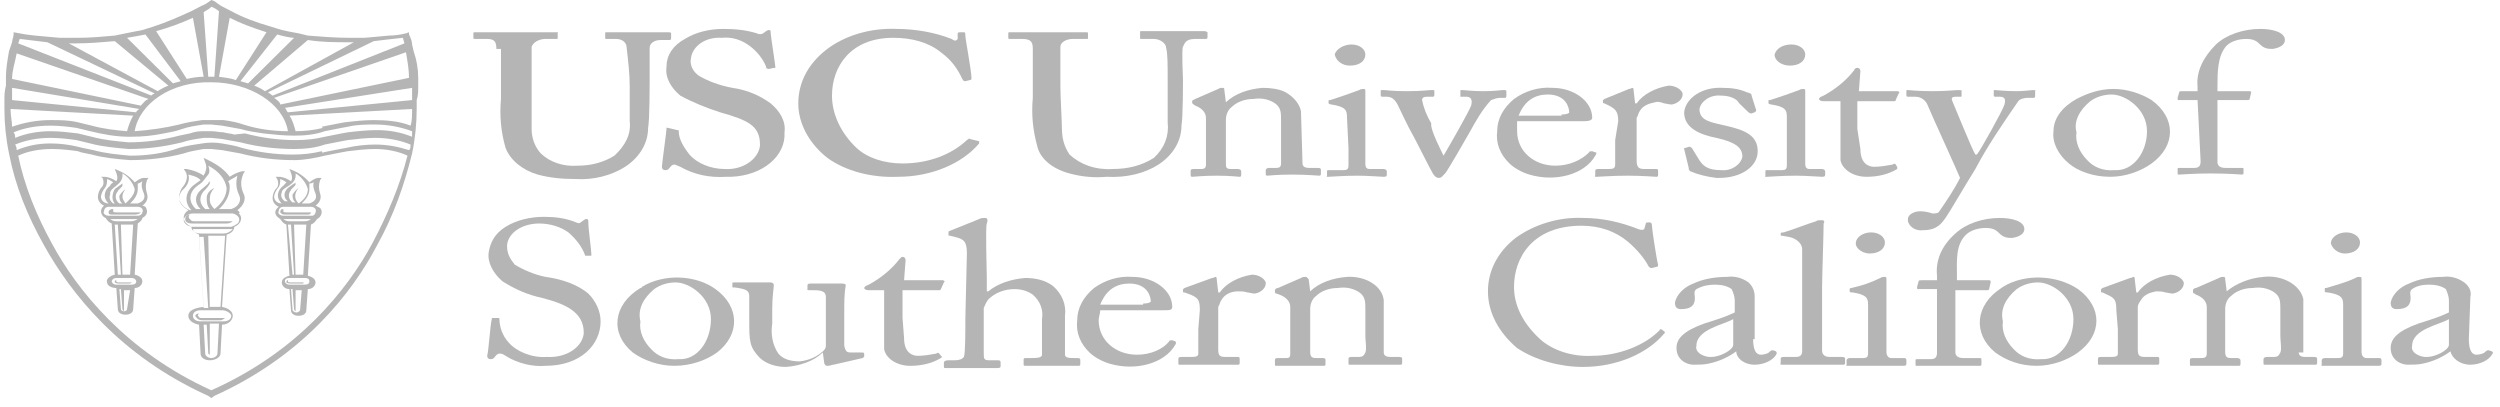 <svg width="172" height="28" viewBox="0 0 172 28" fill="none" xmlns="http://www.w3.org/2000/svg">
<path d="M34.151 3.366C34.151 2.907 34.046 2.678 33.519 2.678H32.675C32.569 2.678 32.569 2.678 32.569 2.525V2.295C32.569 2.219 32.569 2.219 32.78 2.219C32.991 2.219 33.835 2.219 35.627 2.219C37.209 2.219 38.053 2.219 38.263 2.219C38.474 2.219 38.369 2.219 38.369 2.295V2.601C38.369 2.678 38.369 2.678 38.263 2.678H37.525C37.103 2.678 36.682 2.907 36.576 3.213C36.576 3.366 36.576 4.208 36.576 4.973V6.732C36.576 7.421 36.576 8.415 36.576 8.874C36.576 9.486 36.787 10.098 37.209 10.557C37.842 11.169 38.791 11.475 39.74 11.399C40.689 11.399 41.532 11.169 42.27 10.71C43.008 10.022 43.43 9.257 43.325 8.339V5.967C43.325 5.049 43.219 4.208 43.114 3.29C43.114 2.907 42.797 2.678 42.376 2.678H41.743C41.638 2.678 41.638 2.678 41.638 2.601V2.295C41.638 2.219 41.638 2.219 41.743 2.219C41.849 2.219 42.797 2.219 44.063 2.219C45.328 2.219 45.855 2.219 45.961 2.219C46.066 2.219 46.172 2.219 46.172 2.295V2.601C46.172 2.678 46.172 2.754 46.066 2.754H45.434C45.012 2.754 44.696 2.984 44.696 3.29C44.696 3.29 44.696 3.29 44.696 3.366C44.696 3.519 44.696 5.508 44.696 5.661C44.696 5.814 44.696 8.262 44.59 8.798C44.59 9.792 44.063 10.787 43.008 11.475C42.059 12.087 40.794 12.393 39.634 12.317C38.685 12.317 37.842 12.24 36.998 12.011C35.944 11.705 35.1 11.016 34.784 10.175C34.467 9.104 34.362 7.956 34.467 6.809V3.366H34.151Z" fill="#B5B5B5"/>
<path d="M46.593 8.951C46.698 8.951 46.698 8.951 46.698 9.027C46.698 9.563 47.015 10.098 47.436 10.634C47.964 11.246 48.913 11.628 49.862 11.628C51.127 11.705 52.181 10.94 52.287 10.022C52.287 10.022 52.287 10.022 52.287 9.945C52.287 8.645 51.443 8.262 49.545 7.727C48.596 7.421 47.647 7.038 46.804 6.579C46.171 6.044 45.749 5.355 45.855 4.59C45.855 3.825 46.277 3.137 47.12 2.678C47.858 2.219 48.807 1.989 49.756 1.989C50.6 1.989 51.338 2.066 52.076 2.295C52.181 2.372 52.392 2.372 52.498 2.295L52.709 2.142C52.814 2.066 52.919 2.066 52.919 2.066C53.025 2.066 53.025 2.142 53.025 2.295C53.025 2.448 53.341 4.437 53.341 4.59C53.341 4.743 53.341 4.667 53.236 4.667L52.919 4.743C52.814 4.743 52.814 4.743 52.709 4.667V4.59C52.498 4.055 52.076 3.519 51.549 3.137C51.022 2.754 50.389 2.525 49.651 2.601C48.491 2.525 47.647 3.213 47.542 3.978C47.436 4.437 47.647 4.896 48.069 5.202C48.702 5.585 49.545 5.891 50.389 6.044C51.443 6.197 52.287 6.579 53.025 7.115C53.658 7.65 54.079 8.339 53.974 9.104C54.079 10.71 52.498 12.087 50.283 12.164C50.178 12.164 50.072 12.164 49.967 12.164C48.807 12.24 47.753 12.011 46.804 11.475C46.593 11.399 46.487 11.322 46.382 11.322C46.277 11.322 46.171 11.399 46.066 11.552C45.96 11.705 45.855 11.705 45.749 11.705C45.644 11.705 45.538 11.628 45.538 11.475C45.538 11.322 45.855 9.027 45.855 8.874C45.855 8.721 45.855 8.798 45.96 8.798L46.593 8.951Z" fill="#B5B5B5"/>
<path d="M67.364 9.716C67.364 9.792 67.364 9.792 67.364 9.869C66.204 11.246 64.095 12.164 61.776 12.164C59.983 12.24 58.19 11.781 56.925 10.863C55.66 9.869 54.922 8.492 54.922 7.115C54.922 5.738 55.554 4.437 56.82 3.443C58.085 2.448 59.877 1.913 61.67 1.989C62.935 1.989 64.306 2.219 65.466 2.678C65.677 2.831 65.782 2.831 65.888 2.678V2.295C65.888 2.219 65.993 2.219 66.204 2.219C66.415 2.219 66.415 2.219 66.415 2.448C66.415 2.678 66.837 4.896 66.837 5.355C66.837 5.432 66.837 5.508 66.731 5.508L66.415 5.585C66.31 5.585 66.31 5.585 66.204 5.432C65.888 4.743 65.466 4.131 64.728 3.596C63.884 2.907 62.724 2.601 61.459 2.601C58.507 2.601 57.241 4.59 57.241 6.579C57.241 7.88 57.874 9.18 58.928 10.175C59.667 10.863 60.827 11.246 62.092 11.246C63.884 11.246 65.466 10.634 66.52 9.639C66.626 9.563 66.731 9.486 66.731 9.563L67.364 9.716Z" fill="#B5B5B5"/>
<path d="M73.587 11.934C72.427 11.628 71.584 10.94 71.373 10.098C71.057 8.951 70.951 7.88 71.057 6.732V3.366C71.057 2.907 70.951 2.678 70.319 2.678H69.475C69.37 2.678 69.37 2.678 69.37 2.525V2.295C69.37 2.219 69.37 2.219 69.581 2.219C69.791 2.219 70.74 2.219 72.111 2.219C73.482 2.219 74.431 2.219 74.642 2.219C74.853 2.219 74.853 2.219 74.853 2.295V2.601C74.853 2.678 74.853 2.678 74.747 2.678H73.798C73.376 2.678 72.955 2.907 72.955 3.213C72.955 3.366 72.955 4.284 72.955 4.973V5.891C72.955 6.656 73.06 8.415 73.06 8.798C73.06 9.41 73.166 10.022 73.587 10.634C74.325 11.322 75.38 11.705 76.54 11.628C77.594 11.628 78.543 11.399 79.387 10.863C80.125 10.175 80.441 9.333 80.336 8.415V5.508C80.336 4.437 80.336 3.672 80.23 3.29C80.23 2.984 79.808 2.678 79.387 2.678H78.543C78.438 2.678 78.438 2.678 78.438 2.601V2.219C78.438 2.142 78.438 2.142 78.543 2.142C78.649 2.142 79.598 2.142 80.863 2.142C82.128 2.142 82.761 2.142 82.866 2.142C82.972 2.142 83.077 2.219 83.077 2.219V2.525C83.077 2.601 83.077 2.678 82.972 2.678H82.234C81.496 2.678 81.496 3.06 81.39 3.213C81.285 3.366 81.39 5.355 81.39 5.508C81.39 5.661 81.39 8.109 81.285 8.645C81.285 9.639 80.757 10.634 79.703 11.322C78.754 11.934 77.489 12.24 76.118 12.164C75.274 12.24 74.431 12.164 73.587 11.934Z" fill="#B5B5B5"/>
<path d="M89.613 11.246C89.613 11.475 89.824 11.552 90.035 11.552H90.667C90.878 11.552 90.878 11.628 90.878 11.705V11.934C90.878 12.011 90.878 12.087 90.773 12.087C90.667 12.087 89.929 12.011 88.875 12.011C87.82 12.011 87.293 12.087 87.188 12.087C87.082 12.087 87.082 12.011 87.082 11.934V11.705C87.082 11.628 87.188 11.552 87.293 11.552H87.82C88.031 11.552 88.137 11.475 88.137 11.246C88.137 11.016 88.137 10.48 88.137 10.098V8.262C88.137 7.726 88.137 7.344 87.61 7.038C87.188 6.808 86.766 6.732 86.239 6.808C85.606 6.808 85.079 7.038 84.763 7.344C84.446 7.573 84.341 7.956 84.341 8.262V11.169C84.341 11.552 84.341 11.628 84.763 11.628H85.184C85.29 11.628 85.395 11.705 85.395 11.781V12.011C85.395 12.087 85.395 12.164 85.29 12.164C85.184 12.164 84.657 12.087 83.708 12.087C82.759 12.087 82.126 12.164 82.021 12.164C81.916 12.164 81.916 12.087 81.916 12.011V11.781C81.916 11.705 81.916 11.628 82.126 11.628H82.654C82.865 11.628 82.97 11.552 82.97 11.322V8.109C82.97 7.726 82.654 7.42 82.232 7.267L82.126 7.191C82.021 7.114 82.021 7.114 82.021 7.038V6.961C82.021 6.885 82.126 6.885 82.232 6.808L83.814 6.12C83.919 6.043 84.025 6.043 84.13 6.043C84.235 6.043 84.235 6.12 84.235 6.196L84.341 7.038C84.974 6.426 85.922 6.12 86.871 6.043C87.399 6.043 88.031 6.12 88.453 6.349C88.98 6.655 89.402 7.114 89.507 7.65L89.613 11.246Z" fill="#B5B5B5"/>
<path d="M91.827 3.749C91.932 3.366 92.46 3.06 92.987 3.06C93.514 3.06 93.936 3.366 93.936 3.749C93.936 4.208 93.514 4.514 92.881 4.514C92.354 4.514 91.932 4.208 91.827 3.749ZM92.67 8.033C92.67 7.574 92.565 7.344 91.616 7.191C91.511 7.191 91.405 7.115 91.405 7.115V6.962C91.405 6.885 91.405 6.885 91.511 6.885C92.249 6.656 92.881 6.426 93.514 6.197C93.619 6.12 93.725 6.12 93.83 6.12C93.936 6.12 93.936 6.197 93.936 6.273C93.936 6.503 93.936 7.344 93.936 8.492V10.022C93.936 10.557 93.936 11.093 93.936 11.246C93.936 11.552 94.041 11.628 94.252 11.628H95.201C95.306 11.628 95.412 11.705 95.412 11.781V12.011C95.412 12.087 95.412 12.164 95.201 12.164C94.99 12.164 94.147 12.087 93.409 12.087C92.354 12.087 91.616 12.164 91.405 12.164C91.194 12.164 91.3 12.164 91.3 12.087V11.781C91.3 11.705 91.3 11.705 91.511 11.705H92.46C92.67 11.705 92.776 11.628 92.776 11.399C92.776 11.016 92.776 10.557 92.776 10.175L92.67 8.033Z" fill="#B5B5B5"/>
<path d="M99.316 10.71C99.632 10.175 101.003 7.803 101.213 7.268C101.319 6.885 101.213 6.656 100.897 6.656H100.475V6.579V6.273C100.475 6.197 100.475 6.197 100.581 6.197C100.792 6.197 101.213 6.273 102.057 6.273C102.901 6.273 103.217 6.197 103.428 6.197C103.639 6.197 103.639 6.197 103.639 6.35V6.579C103.639 6.656 103.639 6.732 103.533 6.732H103.217C103.006 6.732 102.795 6.809 102.584 6.885C101.952 7.574 101.53 8.339 101.108 9.104C100.897 9.486 99.526 11.858 99.421 11.934C99.316 12.011 99.21 12.24 98.999 12.24C98.788 12.24 98.683 12.087 98.577 11.934C98.472 11.781 97.207 9.257 97.101 9.104C96.996 8.951 96.258 7.421 96.152 7.191C95.941 6.809 95.73 6.656 95.414 6.656H95.098C94.992 6.656 94.992 6.579 94.992 6.503V6.273C94.992 6.197 94.992 6.197 95.203 6.197C95.414 6.197 95.73 6.273 96.785 6.273C97.839 6.273 98.261 6.197 98.472 6.197C98.683 6.197 98.683 6.197 98.683 6.273V6.503C98.683 6.579 98.683 6.656 98.577 6.656H98.156C97.945 6.656 97.839 6.732 97.839 6.885C97.945 7.421 98.156 7.956 98.472 8.492C98.367 8.874 99.21 10.481 99.316 10.71Z" fill="#B5B5B5"/>
<path d="M107.435 7.879C107.751 7.879 107.962 7.803 107.962 7.726C107.962 7.42 107.751 6.502 106.486 6.502C105.642 6.502 104.904 6.885 104.483 7.956H107.435V7.879ZM104.377 8.338C104.377 8.568 104.377 8.797 104.377 9.027C104.377 10.404 105.537 11.399 107.013 11.399C107.962 11.399 108.806 11.016 109.333 10.48C109.333 10.404 109.438 10.404 109.544 10.404L109.755 10.48C109.86 10.48 109.86 10.557 109.755 10.71C109.017 12.011 107.013 12.546 105.221 12.011C104.693 11.857 104.166 11.552 103.85 11.245C103.217 10.633 102.901 9.868 103.006 9.027C103.006 8.185 103.428 7.42 104.166 6.808C104.904 6.273 105.853 5.967 106.802 6.043C108.279 6.043 109.544 6.961 109.544 8.109C109.544 8.262 109.333 8.338 109.017 8.338H104.377Z" fill="#B5B5B5"/>
<path d="M111.335 8.339C111.335 7.65 111.124 7.497 110.703 7.268L110.386 7.115C110.281 7.115 110.281 7.038 110.281 7.038V6.962C110.281 6.885 110.281 6.885 110.386 6.809L112.073 6.12C112.179 6.12 112.284 6.044 112.284 6.044C112.39 6.044 112.39 6.12 112.39 6.197L112.495 7.115H112.601C113.022 6.503 113.866 6.044 114.815 5.891C115.237 5.891 115.658 6.12 115.764 6.426V6.503C115.764 6.809 115.448 7.115 115.026 7.191C114.815 7.191 114.604 7.115 114.499 7.115C114.288 7.038 114.077 6.962 113.866 7.038C113.444 7.115 113.022 7.268 112.811 7.65C112.706 7.803 112.706 7.956 112.601 8.109V11.016C112.601 11.475 112.706 11.628 113.128 11.628H113.971C114.077 11.628 114.077 11.705 114.077 11.781V12.011C114.077 12.087 114.077 12.164 113.971 12.164C113.866 12.164 113.022 12.087 111.968 12.087C110.913 12.087 110.07 12.164 109.859 12.164C109.648 12.164 109.754 12.164 109.754 12.011V11.781C109.754 11.705 109.754 11.628 109.964 11.628H110.703C111.019 11.628 111.124 11.552 111.124 11.322C111.124 10.863 111.124 10.404 111.124 9.639L111.335 8.339Z" fill="#B5B5B5"/>
<path d="M116.29 11.781C116.185 11.705 116.185 11.628 116.185 11.552L115.868 10.251C115.868 10.175 115.868 10.175 115.974 10.175L116.185 10.098C116.29 10.098 116.29 10.098 116.395 10.175L116.817 10.863C117.134 11.399 117.45 11.705 118.399 11.705C119.137 11.781 119.77 11.322 119.875 10.787C119.875 10.175 119.453 9.792 118.083 9.486C116.923 9.257 115.868 8.798 115.868 7.727C115.974 6.732 117.134 5.967 118.504 6.044C119.137 6.044 119.664 6.12 120.191 6.35C120.508 6.426 120.508 6.503 120.508 6.579L120.824 7.574C120.824 7.65 120.824 7.65 120.719 7.727L120.508 7.803C120.402 7.803 120.402 7.803 120.297 7.727L119.664 7.115C119.453 6.732 118.926 6.579 118.399 6.579C117.661 6.503 117.028 6.962 116.923 7.497C116.923 8.339 117.766 8.415 118.715 8.645C120.086 8.951 120.93 9.333 120.93 10.404C120.93 11.475 119.77 12.24 118.293 12.24C118.188 12.24 118.188 12.24 118.083 12.24C117.45 12.164 116.817 12.011 116.29 11.781Z" fill="#B5B5B5"/>
<path d="M122.092 3.749C122.197 3.366 122.619 3.06 123.251 3.06C123.779 3.06 124.2 3.366 124.2 3.749C124.2 4.208 123.779 4.514 123.146 4.514C122.619 4.514 122.092 4.208 122.092 3.749ZM122.935 8.033C122.935 7.574 122.83 7.344 121.881 7.191C121.775 7.191 121.67 7.115 121.67 7.115V6.962C121.67 6.885 121.67 6.885 121.775 6.885C122.513 6.656 123.146 6.426 123.779 6.197C123.884 6.12 123.99 6.12 124.095 6.12C124.2 6.12 124.2 6.197 124.2 6.273C124.2 6.503 124.2 7.344 124.2 8.492V10.022C124.2 10.557 124.2 11.093 124.2 11.246C124.2 11.552 124.306 11.628 124.517 11.628H125.36C125.466 11.628 125.571 11.705 125.571 11.781V12.011C125.571 12.087 125.571 12.164 125.36 12.164C125.149 12.164 124.306 12.087 123.568 12.087C122.513 12.087 121.775 12.164 121.564 12.164C121.353 12.164 121.459 12.164 121.459 12.087V11.781C121.459 11.705 121.459 11.705 121.67 11.705H122.619C122.83 11.705 122.935 11.628 122.935 11.399C122.935 11.016 122.935 10.557 122.935 10.175V8.033Z" fill="#B5B5B5"/>
<path d="M127.996 10.251C127.996 11.322 128.629 11.475 128.945 11.475C129.367 11.475 129.788 11.399 130.21 11.322C130.316 11.246 130.421 11.246 130.421 11.322L130.527 11.475C130.527 11.552 130.527 11.552 130.527 11.628C129.894 12.011 129.156 12.164 128.418 12.164C127.469 12.164 126.731 11.628 126.625 11.016C126.625 10.481 126.625 9.257 126.625 9.027V8.721C126.625 8.492 126.625 7.574 126.625 6.962H125.465C125.254 6.962 125.149 6.885 125.149 6.809C125.149 6.732 125.254 6.656 125.465 6.579C126.309 6.12 127.047 5.508 127.574 4.82C127.574 4.743 127.68 4.667 127.785 4.667C127.891 4.667 127.996 4.743 127.996 4.896L127.891 6.273H130.527C130.632 6.273 130.737 6.35 130.632 6.426L130.421 6.885C130.421 6.962 130.421 6.962 130.21 6.962H127.785C127.785 7.574 127.785 8.262 127.785 8.874L127.996 10.251Z" fill="#B5B5B5"/>
<path d="M131.265 15.071C131.265 14.765 131.687 14.535 132.108 14.535C132.425 14.535 132.741 14.612 132.952 14.688C133.057 14.688 133.268 14.688 133.374 14.612C133.901 13.847 134.428 13.082 134.85 12.24C134.744 11.934 132.741 7.574 132.636 7.268C132.53 6.962 132.214 6.656 131.792 6.656H131.265C131.159 6.656 131.159 6.579 131.159 6.503V6.273C131.159 6.197 131.159 6.197 131.265 6.197C131.37 6.197 131.897 6.273 132.952 6.273C134.006 6.273 134.428 6.197 134.744 6.197C135.061 6.197 134.955 6.273 134.955 6.273V6.579C134.955 6.656 134.955 6.656 134.85 6.656H134.533C134.323 6.656 134.217 6.732 134.323 6.962C134.428 7.191 135.693 10.328 135.904 10.634H136.01C136.221 10.404 137.802 7.574 137.908 7.191C138.013 6.809 137.908 6.656 137.591 6.656H137.275C137.17 6.656 137.17 6.579 137.17 6.579V6.273C137.17 6.197 137.17 6.197 137.275 6.197C137.38 6.197 137.908 6.273 138.751 6.273C139.278 6.273 139.7 6.197 139.911 6.197C140.122 6.197 140.017 6.273 140.017 6.273V6.579C140.017 6.656 140.017 6.732 139.911 6.732H139.489C139.278 6.732 138.962 6.809 138.857 6.962C137.802 8.492 136.748 10.022 135.904 11.628C134.955 13.158 134.217 14.459 133.901 14.918C133.584 15.377 133.268 15.836 132.319 15.836C131.792 15.912 131.37 15.607 131.265 15.224C131.265 15.148 131.265 15.148 131.265 15.071Z" fill="#B5B5B5"/>
<path d="M147.713 9.027C147.713 7.497 146.237 6.503 145.288 6.503C144.761 6.503 144.234 6.656 143.812 6.962C143.074 7.574 142.652 8.339 142.863 9.104C142.758 9.792 143.074 10.481 143.601 11.016C144.023 11.475 144.656 11.781 145.499 11.705C146.764 11.781 147.713 10.481 147.713 9.027ZM142.336 11.246C141.598 10.634 141.176 9.792 141.281 9.027C141.281 8.109 141.914 7.344 142.863 6.809C143.601 6.426 144.445 6.12 145.394 6.12C146.343 6.12 147.292 6.426 148.03 6.885C149.717 8.109 149.717 10.022 148.03 11.246C147.292 11.781 146.237 12.164 145.183 12.164C144.023 12.164 142.969 11.781 142.336 11.246Z" fill="#B5B5B5"/>
<path d="M151.192 6.885H149.926C149.821 6.885 149.821 6.885 149.821 6.732L149.926 6.35C149.926 6.273 150.032 6.273 150.137 6.273H151.192V5.967C151.086 4.896 151.613 3.902 152.457 3.06C153.195 2.372 154.355 1.989 155.515 1.989C156.358 1.989 157.202 2.219 157.202 2.754C157.202 3.06 156.886 3.29 156.358 3.366C156.147 3.366 156.042 3.366 155.831 3.29C155.62 3.213 155.515 3.06 155.409 2.984C155.198 2.754 154.882 2.678 154.566 2.678C154.039 2.678 153.511 2.831 153.195 3.137C152.562 3.825 152.562 4.973 152.562 5.967V6.273H154.777C154.882 6.273 154.882 6.35 154.882 6.35L154.777 6.809C154.777 6.885 154.671 6.885 154.566 6.885H152.562V8.109C152.562 9.716 152.562 11.016 152.562 11.169C152.562 11.322 152.668 11.552 153.09 11.552H154.144C154.355 11.552 154.355 11.552 154.355 11.628V11.858C154.355 11.934 154.355 12.011 154.249 12.011C154.144 12.011 153.406 11.934 152.035 11.934C150.981 11.934 150.032 12.011 149.926 12.011C149.821 12.011 149.821 12.011 149.821 11.934V11.628C149.821 11.552 149.821 11.552 150.032 11.552H150.981C151.297 11.552 151.402 11.399 151.402 11.093L151.192 6.885Z" fill="#B5B5B5"/>
<path d="M34.783 24.48C34.572 24.327 34.467 24.327 34.361 24.327C34.256 24.327 34.15 24.404 34.045 24.557C33.94 24.71 33.834 24.71 33.729 24.71C33.623 24.71 33.518 24.633 33.518 24.48C33.623 24.098 33.729 22.338 33.834 21.956C33.834 21.879 33.834 21.879 33.94 21.879H34.256C34.361 21.879 34.361 21.879 34.361 21.956C34.361 22.491 34.572 23.103 34.994 23.562C35.521 24.174 36.576 24.633 37.63 24.557C39.001 24.633 40.055 23.868 40.161 22.95C40.161 22.95 40.161 22.95 40.161 22.874C40.161 21.42 38.79 20.885 37.314 20.502C36.259 20.273 35.416 19.89 34.572 19.355C33.94 18.819 33.518 18.054 33.623 17.366C33.729 16.677 34.045 16.065 34.783 15.606C35.521 15.147 36.47 14.918 37.419 14.918C38.157 14.918 38.895 14.994 39.633 15.3C39.844 15.377 39.844 15.377 39.95 15.3L40.161 15.147C40.266 15.071 40.266 15.071 40.372 15.071C40.477 15.071 40.477 15.147 40.477 15.3C40.477 15.759 40.688 17.213 40.688 17.519C40.688 17.595 40.688 17.595 40.583 17.595H40.372H40.266C40.055 16.983 39.633 16.448 39.106 15.989C38.579 15.606 37.841 15.377 37.103 15.377C35.943 15.377 34.994 15.989 34.889 16.83C34.889 16.907 34.889 16.983 34.889 16.983C34.889 17.442 35.099 17.825 35.416 18.207C36.048 18.59 36.786 18.896 37.525 19.049C38.684 19.202 39.739 19.584 40.477 20.196C41.004 20.732 41.321 21.42 41.321 22.109C41.321 23.715 39.95 25.169 37.525 25.169C36.681 25.245 35.627 25.016 34.783 24.48Z" fill="#B5B5B5"/>
<path d="M48.912 21.956C48.912 20.426 47.435 19.431 46.486 19.431C45.959 19.431 45.432 19.584 45.01 19.89C44.272 20.502 43.85 21.267 44.061 22.109C43.956 22.797 44.272 23.486 44.799 24.021C45.221 24.48 45.854 24.786 46.697 24.71C47.963 24.786 48.912 23.486 48.912 21.956ZM43.534 24.251C41.952 22.95 42.163 20.961 44.061 19.814C44.061 19.814 44.167 19.814 44.167 19.737C45.643 18.819 47.857 18.896 49.228 19.89C50.915 21.114 50.915 23.027 49.334 24.251C48.595 24.786 47.541 25.169 46.381 25.169C45.327 25.169 44.272 24.786 43.534 24.251Z" fill="#B5B5B5"/>
<path d="M58.085 22.185C58.085 22.874 58.085 23.562 58.085 23.792C58.191 24.251 58.296 24.251 58.612 24.251C58.823 24.251 59.034 24.251 59.245 24.251C59.35 24.251 59.456 24.251 59.456 24.327V24.48C59.456 24.557 59.456 24.557 59.35 24.633L57.347 25.092C57.242 25.092 57.136 25.169 56.925 25.169C56.82 25.169 56.82 25.169 56.714 25.016L56.609 24.251C55.976 24.863 55.027 25.169 54.078 25.245C53.34 25.245 52.707 25.016 52.286 24.633C51.548 23.868 51.548 23.486 51.548 21.956V20.349C51.548 19.967 51.231 19.89 50.809 19.814C50.388 19.737 50.388 19.814 50.388 19.737V19.508C50.388 19.431 50.388 19.431 50.599 19.431H52.286C52.391 19.431 52.497 19.431 52.497 19.431H53.024C53.129 19.431 53.235 19.508 53.235 19.584C53.235 19.584 53.235 19.584 53.235 19.661C53.235 19.814 53.129 20.426 53.129 21.267V22.262C53.024 22.95 53.129 23.715 53.551 24.327C53.867 24.71 54.395 24.863 55.027 24.863C55.66 24.786 56.187 24.557 56.609 24.174C56.714 24.098 56.82 23.945 56.82 23.792V20.426C56.82 20.043 56.503 19.967 55.976 19.967C55.449 19.967 55.554 19.967 55.554 19.89V19.661C55.554 19.584 55.554 19.508 55.765 19.508H57.452C57.558 19.508 57.663 19.508 57.769 19.508H57.98C58.085 19.508 58.191 19.584 58.191 19.584C58.085 20.196 58.085 20.808 58.085 21.42V22.185Z" fill="#B5B5B5"/>
<path d="M62.2 23.256C62.2 24.328 62.833 24.48 63.149 24.48C63.571 24.48 63.992 24.404 64.414 24.328C64.52 24.251 64.52 24.251 64.625 24.328L64.731 24.48C64.836 24.557 64.836 24.557 64.731 24.634C64.098 25.016 63.36 25.169 62.622 25.169C61.673 25.169 60.934 24.634 60.829 24.021C60.829 23.41 60.829 22.262 60.829 22.032V21.726C60.829 21.497 60.829 20.579 60.829 19.967H59.775C59.564 19.967 59.458 19.89 59.458 19.814C59.458 19.737 59.564 19.661 59.775 19.584C60.618 19.125 61.356 18.513 61.883 17.825C61.989 17.748 61.989 17.672 62.094 17.672C62.2 17.672 62.305 17.748 62.305 17.901L62.2 19.278H64.836C64.941 19.278 65.047 19.355 64.941 19.431L64.731 19.89C64.731 19.967 64.625 19.967 64.52 19.967H62.094C62.094 20.579 62.094 21.267 62.094 21.879L62.2 23.256Z" fill="#B5B5B5"/>
<path d="M66.522 17.442C66.522 16.601 66.311 16.448 65.679 16.295L65.362 16.218C65.257 16.218 65.257 16.218 65.257 16.142V15.989C65.257 15.912 65.257 15.912 65.468 15.836L67.366 15.071C67.471 14.994 67.682 14.994 67.788 14.994C67.893 14.994 67.999 15.071 67.893 15.377C67.788 15.683 67.893 18.437 67.893 19.125V20.044H67.999C68.631 19.508 69.58 19.202 70.529 19.125C71.267 19.125 71.9 19.279 72.427 19.661C73.06 20.197 73.376 20.962 73.271 21.727V22.491C73.271 23.256 73.271 24.098 73.271 24.404C73.271 24.634 73.587 24.634 74.009 24.634H74.114C74.22 24.634 74.325 24.634 74.325 24.787V25.016C74.325 25.093 74.325 25.169 74.22 25.169C74.114 25.169 73.482 25.169 72.427 25.169C71.373 25.169 70.846 25.169 70.635 25.169C70.424 25.169 70.424 25.169 70.424 25.016V24.787C70.424 24.71 70.424 24.634 70.529 24.634H70.951C71.267 24.634 71.689 24.634 71.689 24.404C71.689 24.175 71.689 23.486 71.689 23.027V21.956C71.794 21.344 71.584 20.732 71.056 20.273C70.74 20.044 70.318 19.89 69.791 19.89C69.158 19.89 68.526 20.12 68.104 20.503C67.893 20.655 67.788 20.962 67.682 21.191V24.251C67.682 24.71 67.682 24.787 68.104 24.787H68.631C68.737 24.787 68.842 24.787 68.842 24.94V25.169C68.842 25.246 68.842 25.322 68.631 25.322C68.42 25.322 67.682 25.322 66.839 25.322C65.995 25.322 65.151 25.322 65.046 25.322C64.941 25.322 64.941 25.322 64.941 25.169V24.94C64.941 24.863 65.046 24.787 65.257 24.787H65.679C65.995 24.787 66.206 24.71 66.311 24.557C66.417 24.404 66.417 22.797 66.417 21.88L66.522 17.442Z" fill="#B5B5B5"/>
<path d="M78.647 20.885C78.964 20.885 79.174 20.808 79.174 20.732C79.174 20.426 78.964 19.508 77.698 19.508C76.855 19.508 76.117 19.89 75.695 20.961H78.647V20.885ZM75.695 21.344C75.695 21.573 75.589 21.803 75.589 22.032C75.589 23.409 76.749 24.404 78.225 24.404C79.174 24.404 80.018 24.021 80.44 23.486C80.44 23.409 80.545 23.409 80.651 23.409L80.862 23.486C80.862 23.486 80.967 23.562 80.862 23.715C80.124 25.016 78.12 25.551 76.328 25.016C75.8 24.863 75.273 24.557 74.957 24.251C74.324 23.639 74.008 22.874 74.113 22.032C74.113 21.191 74.535 20.426 75.273 19.814C76.011 19.278 76.96 18.972 77.909 19.049C79.385 19.049 80.651 19.967 80.651 21.114C80.651 21.344 80.44 21.344 80.124 21.344H75.695Z" fill="#B5B5B5"/>
<path d="M82.549 21.344C82.549 20.655 82.443 20.503 81.916 20.273L81.494 20.12C81.389 20.12 81.389 20.12 81.389 20.044V19.967C81.389 19.89 81.389 19.89 81.494 19.814L83.392 19.125C83.498 19.125 83.603 19.049 83.603 19.049C83.709 19.049 83.709 19.125 83.709 19.202L83.814 20.12H83.919C84.341 19.508 85.185 19.049 86.134 18.896C86.555 18.896 86.977 19.125 87.083 19.431V19.508C87.083 19.814 86.766 20.12 86.345 20.197C86.134 20.197 85.923 20.12 85.817 20.12C85.606 20.044 85.396 20.044 85.185 20.044C84.657 20.044 84.236 20.273 84.025 20.655C83.919 20.808 83.919 20.962 83.814 21.114V24.022C83.814 24.481 83.919 24.557 84.341 24.557H85.185C85.29 24.557 85.29 24.634 85.29 24.71V24.94C85.29 25.016 85.29 25.093 85.185 25.093C85.079 25.093 84.236 25.093 83.181 25.093C82.127 25.093 81.283 25.093 81.178 25.093C81.072 25.093 81.072 25.093 81.072 24.94V24.71C81.072 24.634 81.072 24.557 81.283 24.557H82.021C82.338 24.557 82.443 24.481 82.443 24.328C82.443 23.869 82.443 23.41 82.443 22.645L82.549 21.344Z" fill="#B5B5B5"/>
<path d="M95.202 24.251C95.202 24.48 95.413 24.557 95.624 24.557H96.257C96.468 24.557 96.468 24.633 96.468 24.71V24.939C96.468 25.016 96.468 25.092 96.362 25.092C96.257 25.092 95.624 25.092 94.57 25.092C93.515 25.092 92.988 25.092 92.882 25.092C92.777 25.092 92.777 25.092 92.777 24.939V24.71C92.777 24.633 92.777 24.557 92.988 24.557H93.515C93.726 24.557 93.832 24.48 93.937 24.251C94.042 24.021 93.937 23.486 93.937 23.103V21.267C93.937 20.732 93.937 20.349 93.41 20.043C92.988 19.814 92.566 19.737 92.039 19.814C91.406 19.814 90.879 20.043 90.563 20.349C90.246 20.579 90.141 20.961 90.141 21.267V24.174C90.141 24.557 90.246 24.633 90.563 24.633H90.985C91.195 24.633 91.195 24.71 91.195 24.786V25.016C91.195 25.092 91.195 25.169 91.09 25.169C90.985 25.169 90.457 25.169 89.508 25.169C88.559 25.169 87.927 25.169 87.821 25.169C87.716 25.169 87.716 25.169 87.716 25.016V24.786C87.716 24.71 87.716 24.633 87.927 24.633H88.454C88.665 24.633 88.77 24.633 88.77 24.327V21.114C88.77 20.732 88.454 20.426 88.032 20.273L87.821 20.196C87.716 20.196 87.716 20.12 87.716 20.043V19.967C87.716 19.89 87.821 19.814 87.927 19.814L89.508 19.125C89.614 19.049 89.719 19.049 89.825 19.049C89.93 19.049 89.93 19.125 90.036 19.202L90.141 20.043C90.774 19.431 91.723 19.125 92.672 19.049C93.937 18.972 95.097 19.661 95.202 20.655V24.251Z" fill="#B5B5B5"/>
<path d="M104.375 23.945C103.109 22.874 102.371 21.497 102.371 20.043C102.371 18.666 103.004 17.366 104.269 16.371C105.535 15.453 107.222 14.918 108.909 14.994C110.28 14.994 111.545 15.3 112.705 15.759C112.916 15.836 113.021 15.836 113.126 15.759L113.232 15.377C113.232 15.3 113.337 15.3 113.443 15.3C113.548 15.3 113.654 15.3 113.654 15.53C113.654 15.759 113.97 17.825 114.075 18.207C114.075 18.284 114.075 18.36 113.97 18.36L113.654 18.437C113.548 18.437 113.548 18.437 113.443 18.36C113.127 17.748 112.599 17.136 111.967 16.601C111.123 15.912 110.069 15.53 108.803 15.53C105.429 15.53 104.164 17.748 104.164 19.737C104.164 21.038 104.796 22.262 105.956 23.333C106.8 24.098 108.171 24.557 109.541 24.48C111.334 24.48 113.126 23.792 114.181 22.721C114.181 22.644 114.286 22.644 114.286 22.644L114.497 22.797C114.497 22.797 114.603 22.874 114.497 22.95C113.337 24.327 111.229 25.245 108.909 25.245C107.327 25.245 105.64 24.786 104.375 23.945Z" fill="#B5B5B5"/>
<path d="M119.245 21.956C118.612 22.338 116.714 22.644 116.714 23.792C116.608 24.174 117.03 24.48 117.557 24.557C117.663 24.557 117.663 24.557 117.768 24.557C118.296 24.557 119.245 24.098 119.245 23.715V21.956ZM120.615 23.333C120.615 24.098 120.826 24.404 121.143 24.404C121.353 24.404 121.67 24.327 121.775 24.174C121.881 24.098 121.881 24.098 121.986 24.098L122.197 24.174C122.197 24.251 122.302 24.251 122.197 24.404C121.986 24.786 121.353 25.092 120.721 25.092C119.983 25.092 119.455 24.633 119.455 24.174C118.928 24.557 118.296 24.863 117.557 25.016C117.241 25.092 116.819 25.092 116.503 25.092C116.081 25.092 115.343 24.786 115.343 23.945C115.343 23.333 115.765 22.797 117.241 22.262C117.979 22.032 118.717 21.803 119.35 21.497V20.655C119.35 20.426 119.245 20.12 119.139 19.89C118.823 19.661 118.401 19.584 117.979 19.584C117.557 19.584 117.136 19.661 116.714 19.89C116.503 20.043 116.608 20.273 116.608 20.502C116.608 20.961 116.398 21.267 115.659 21.267C115.343 21.267 115.238 21.114 115.238 20.808C115.343 20.273 115.87 19.737 116.503 19.508C117.136 19.202 117.979 19.049 118.823 19.049C119.35 18.972 119.877 19.125 120.299 19.431C120.615 19.737 120.721 20.043 120.721 20.426V23.333H120.615Z" fill="#B5B5B5"/>
<path d="M125.359 20.885C125.359 21.574 125.359 23.716 125.359 24.098C125.359 24.328 125.465 24.557 125.887 24.557H126.73C126.941 24.557 126.941 24.634 126.941 24.71V24.94C126.941 25.016 126.941 25.093 126.836 25.093C126.73 25.093 125.887 25.093 124.727 25.093C123.567 25.093 122.829 25.093 122.618 25.093C122.407 25.093 122.512 25.016 122.512 24.94V24.71C122.512 24.634 122.512 24.557 122.723 24.557H123.567C123.778 24.557 123.989 24.481 123.989 24.175C123.989 23.716 123.989 21.344 123.989 20.579V19.738C123.989 18.743 123.989 17.519 123.989 17.137C123.989 16.754 123.567 16.372 123.04 16.295L122.618 16.218C122.512 16.218 122.512 16.218 122.512 16.142V16.066C122.512 15.989 122.618 15.989 122.723 15.989C123.461 15.759 124.199 15.454 124.938 15.224C125.043 15.148 125.148 15.148 125.359 15.148C125.465 15.148 125.57 15.224 125.465 15.377C125.465 16.142 125.359 19.049 125.359 19.814V20.885Z" fill="#B5B5B5"/>
<path d="M127.679 16.754C127.679 16.295 128.206 15.989 128.733 15.989C129.261 15.989 129.682 16.295 129.682 16.677C129.682 17.136 129.261 17.442 128.628 17.442C128.206 17.442 127.679 17.136 127.679 16.754ZM128.523 20.961C128.523 20.502 128.417 20.273 127.468 20.12C127.363 20.12 127.257 20.12 127.257 20.043V19.89C127.257 19.89 127.257 19.814 127.363 19.814C128.101 19.661 128.733 19.431 129.366 19.125C129.472 19.049 129.577 19.049 129.682 19.049C129.788 19.049 129.788 19.125 129.788 19.202C129.788 19.431 129.788 20.349 129.788 21.497V23.027C129.788 23.562 129.788 24.098 129.788 24.251C129.788 24.404 129.893 24.633 130.104 24.633H130.948C131.053 24.633 131.159 24.633 131.159 24.786V25.016C131.159 25.092 131.159 25.169 130.948 25.169C130.737 25.169 129.999 25.169 129.155 25.169C128.101 25.169 127.363 25.169 127.152 25.169C126.941 25.169 127.046 25.169 127.046 25.092V24.786C127.046 24.71 127.152 24.633 127.257 24.633H128.206C128.417 24.633 128.523 24.557 128.523 24.327C128.523 23.945 128.523 23.486 128.523 23.103V20.961Z" fill="#B5B5B5"/>
<path d="M133.266 19.89H132.001C131.895 19.89 131.895 19.89 131.895 19.738L132.001 19.355C132.001 19.279 132.106 19.279 132.212 19.279H133.266V18.973C133.161 17.901 133.582 16.907 134.531 16.065C135.269 15.377 136.429 14.994 137.589 14.994C138.433 14.994 139.276 15.224 139.276 15.759C139.276 16.065 138.96 16.295 138.433 16.371C138.222 16.371 138.116 16.371 137.906 16.295C137.695 16.218 137.589 16.065 137.484 15.989C137.273 15.759 136.957 15.683 136.64 15.683C136.113 15.683 135.586 15.836 135.269 16.142C134.531 16.83 134.637 17.978 134.637 18.973V19.279H136.851C136.957 19.279 136.957 19.355 136.957 19.431L136.851 19.89C136.851 19.967 136.746 19.967 136.64 19.967H134.531V21.191C134.531 22.797 134.531 24.098 134.531 24.251C134.531 24.404 134.637 24.634 135.059 24.634H136.113C136.324 24.634 136.324 24.634 136.324 24.787V25.016C136.324 25.093 136.324 25.169 136.218 25.169C136.113 25.169 135.375 25.169 134.004 25.169C132.95 25.169 132.001 25.169 131.895 25.169C131.79 25.169 131.79 25.169 131.79 25.093V24.787C131.79 24.71 131.79 24.71 132.001 24.71H132.844C133.161 24.71 133.266 24.557 133.266 24.251V19.89Z" fill="#B5B5B5"/>
<path d="M142.652 21.956C142.652 20.426 141.175 19.431 140.226 19.431C139.699 19.431 139.172 19.584 138.75 19.89C138.012 20.502 137.59 21.267 137.801 22.109C137.696 22.797 138.012 23.486 138.539 24.021C138.961 24.48 139.594 24.786 140.437 24.71C141.703 24.786 142.652 23.486 142.652 21.956ZM137.274 24.251C135.692 22.95 135.903 20.961 137.696 19.814L137.801 19.737C139.277 18.819 141.492 18.896 142.968 19.89C144.655 21.114 144.655 23.027 142.968 24.251C142.23 24.786 141.175 25.169 140.121 25.169C138.961 25.169 138.012 24.786 137.274 24.251Z" fill="#B5B5B5"/>
<path d="M145.604 21.344C145.604 20.655 145.498 20.503 144.971 20.273L144.655 20.12C144.549 20.12 144.549 20.12 144.549 20.044V19.967C144.549 19.89 144.549 19.89 144.655 19.814L146.553 19.125C146.658 19.125 146.764 19.049 146.764 19.049C146.869 19.049 146.869 19.125 146.869 19.202L146.975 20.12H147.08C147.502 19.508 148.345 19.049 149.294 18.896C149.716 18.896 150.138 19.125 150.243 19.431V19.508C150.243 19.814 149.927 20.12 149.505 20.197C149.294 20.197 149.083 20.12 148.978 20.12C148.767 20.044 148.556 20.044 148.345 20.044C147.924 20.12 147.502 20.273 147.291 20.655C147.185 20.808 147.08 20.962 147.08 21.114V24.022C147.08 24.481 147.185 24.557 147.607 24.557H148.451C148.556 24.557 148.556 24.634 148.556 24.71V24.94C148.556 25.016 148.556 25.093 148.451 25.093C148.345 25.093 147.502 25.093 146.447 25.093C145.393 25.093 144.549 25.093 144.444 25.093C144.338 25.093 144.339 25.093 144.339 24.94V24.71C144.339 24.634 144.338 24.557 144.549 24.557H145.287C145.604 24.557 145.709 24.481 145.709 24.328C145.709 23.869 145.709 23.41 145.709 22.645L145.604 21.344Z" fill="#B5B5B5"/>
<path d="M158.153 24.251C158.153 24.48 158.364 24.557 158.575 24.557H159.208C159.418 24.557 159.418 24.633 159.418 24.71V24.939C159.418 25.016 159.418 25.092 159.313 25.092C159.208 25.092 158.575 25.092 157.52 25.092C156.466 25.092 155.939 25.092 155.833 25.092C155.728 25.092 155.728 25.092 155.728 24.939V24.71C155.728 24.633 155.833 24.557 155.939 24.557H156.466C156.677 24.557 156.782 24.48 156.888 24.251C156.993 24.021 156.888 23.486 156.888 23.103V21.267C156.888 20.732 156.888 20.349 156.361 20.043C155.939 19.814 155.517 19.737 154.99 19.814C154.357 19.814 153.83 20.043 153.514 20.349C153.197 20.579 153.092 20.961 153.092 21.267V24.174C153.092 24.557 153.197 24.633 153.514 24.633H153.935C154.041 24.633 154.146 24.71 154.146 24.786V25.016C154.146 25.092 154.146 25.169 154.041 25.169C153.935 25.169 153.408 25.169 152.459 25.169C151.51 25.169 150.878 25.169 150.772 25.169C150.667 25.169 150.667 25.169 150.667 25.016V24.786C150.667 24.71 150.667 24.633 150.878 24.633H151.405C151.616 24.633 151.826 24.633 151.826 24.327V21.114C151.826 20.732 151.51 20.426 151.088 20.273L150.983 20.196C150.877 20.196 150.878 20.12 150.878 20.043V19.967C150.878 19.89 150.983 19.814 151.088 19.814L152.67 19.125C152.775 19.049 152.881 19.049 152.986 19.049C153.092 19.049 153.092 19.125 153.092 19.202L153.197 20.043C153.83 19.508 154.779 19.125 155.728 19.049C156.993 18.896 158.259 19.584 158.469 20.579V20.655V24.251H158.153Z" fill="#B5B5B5"/>
<path d="M160.365 16.754C160.365 16.295 160.893 15.989 161.42 15.989C161.947 15.989 162.369 16.295 162.369 16.677C162.369 17.136 161.947 17.442 161.314 17.442C160.893 17.442 160.471 17.136 160.365 16.754ZM161.209 20.961C161.209 20.502 161.104 20.273 160.155 20.12C160.049 20.12 159.944 20.12 159.944 20.043V19.89C159.944 19.814 159.944 19.814 160.049 19.814C160.787 19.584 161.42 19.431 162.053 19.125C162.158 19.049 162.263 19.049 162.369 19.049C162.474 19.049 162.474 19.125 162.474 19.202C162.474 19.431 162.474 20.349 162.474 21.497V23.027C162.474 23.562 162.474 24.098 162.474 24.251C162.474 24.404 162.58 24.633 162.791 24.633H163.634C163.74 24.633 163.845 24.633 163.845 24.786V25.016C163.845 25.092 163.845 25.169 163.634 25.169C163.423 25.169 162.58 25.169 161.842 25.169C160.787 25.169 160.049 25.169 159.838 25.169C159.627 25.169 159.733 25.169 159.733 25.092V24.786C159.733 24.71 159.838 24.633 159.944 24.633H160.893C161.104 24.633 161.209 24.557 161.209 24.327C161.209 23.945 161.209 23.486 161.209 23.103V20.961Z" fill="#B5B5B5"/>
<path d="M168.486 21.956C167.853 22.338 165.955 22.644 165.955 23.792C165.85 24.174 166.271 24.48 166.799 24.557C166.904 24.557 166.904 24.557 167.009 24.557C167.537 24.557 168.486 24.098 168.486 23.715V21.956ZM169.856 23.333C169.856 24.098 170.067 24.404 170.384 24.404C170.595 24.404 170.911 24.327 171.016 24.174C171.122 24.098 171.122 24.098 171.227 24.098L171.438 24.174C171.544 24.251 171.544 24.251 171.438 24.404C171.227 24.786 170.595 25.092 169.962 25.092C169.224 25.092 168.697 24.633 168.591 24.174C168.064 24.557 167.431 24.863 166.693 25.016C166.377 25.092 165.955 25.092 165.639 25.092C165.217 25.092 164.479 24.786 164.479 23.945C164.479 23.333 164.901 22.797 166.377 22.262C167.115 22.032 167.853 21.803 168.486 21.497V20.655C168.486 20.426 168.38 20.12 168.275 19.89C167.958 19.661 167.537 19.584 167.115 19.584C166.693 19.584 166.271 19.661 165.955 19.89C165.744 20.043 165.85 20.273 165.85 20.502C165.85 20.961 165.639 21.267 164.901 21.267C164.584 21.267 164.479 21.114 164.479 20.808C164.584 20.273 165.111 19.737 165.744 19.508C166.377 19.202 167.22 19.049 168.064 19.049C168.591 18.972 169.118 19.125 169.54 19.431C169.856 19.661 170.067 20.043 169.962 20.426L169.856 23.333Z" fill="#B5B5B5"/>
<path d="M9.265 14.765H7.789C7.578 14.765 7.472 14.765 7.472 14.612C7.472 14.535 7.472 14.459 7.683 14.382C7.683 14.382 7.683 14.382 7.789 14.382C7.789 14.459 7.789 14.535 7.789 14.535C7.789 14.612 7.894 14.612 8.105 14.612H9.686C9.581 14.765 9.265 14.765 9.265 14.765Z" fill="#B5B5B5"/>
<path d="M8.844 19.508H8.211C8.106 19.508 8.001 19.508 7.895 19.431C7.895 19.355 7.895 19.278 8.001 19.278V19.355C8.001 19.431 8.106 19.431 8.211 19.431H9.055C9.055 19.508 8.844 19.508 8.844 19.508Z" fill="#B5B5B5"/>
<path d="M9.794 14.153C10.111 13.923 10.216 13.617 10.111 13.311C10.005 13.005 10.005 12.699 10.111 12.393L10.216 12.24H9.9C9.689 12.24 9.478 12.393 9.267 12.546C8.951 12.164 8.529 11.858 7.896 11.628C8.107 12.087 8.107 12.317 8.002 12.47C7.791 12.317 7.475 12.164 7.158 12.164H6.947L7.053 12.24C7.158 12.47 7.158 12.776 6.947 12.929C6.842 13.082 6.737 13.311 6.737 13.541C6.737 13.77 6.842 14 7.158 14.153C7.053 14.229 6.947 14.382 6.947 14.535C6.947 14.688 7.053 14.918 7.264 14.994C7.369 15.147 7.475 15.3 7.686 15.377L7.896 18.896C7.58 18.972 7.264 19.202 7.369 19.431C7.369 19.661 7.686 19.814 8.002 19.814L8.107 21.267C8.107 21.497 8.318 21.65 8.635 21.65C8.951 21.65 9.162 21.497 9.162 21.267L9.267 19.814C9.584 19.814 9.794 19.584 9.794 19.355C9.794 19.125 9.584 18.972 9.267 18.896L9.478 15.377C9.584 15.3 9.794 15.147 9.794 14.994C10.111 14.841 10.216 14.535 10.005 14.229C10.005 14.229 9.9 14.153 9.794 14.153ZM9.794 12.47C9.689 12.776 9.794 13.082 9.9 13.311C10.005 13.617 9.9 13.847 9.478 14H8.951C9.267 13.694 9.478 13.388 9.478 13.005C9.478 12.929 9.478 12.852 9.478 12.699V12.623C9.584 12.623 9.689 12.546 9.794 12.47ZM8.424 11.934C8.845 12.164 9.162 12.623 9.267 13.005C9.267 13.388 8.951 13.694 8.635 14C8.529 13.847 8.424 13.694 8.424 13.541C8.424 13.311 8.529 13.158 8.635 13.005C8.424 13.158 8.318 13.311 8.213 13.464C8.213 13.617 8.213 13.847 8.424 14H8.213C7.896 13.77 7.896 13.388 8.107 13.158C8.107 13.082 8.424 12.852 8.424 12.776C8.424 12.699 8.424 12.699 8.424 12.623L8.318 12.699C8.213 12.776 8.002 12.929 7.896 13.005C7.686 13.388 7.686 13.77 7.896 14H7.791C7.58 13.847 7.475 13.617 7.58 13.388C7.475 12.852 8.529 12.776 8.424 11.934ZM6.947 13.541C6.947 13.388 7.053 13.158 7.158 13.005C7.369 12.776 7.369 12.546 7.369 12.317C7.58 12.393 7.686 12.47 7.791 12.546C7.686 12.623 7.58 12.699 7.58 12.776C7.158 13.082 7.053 13.617 7.475 14C7.158 14 6.947 13.77 6.947 13.541ZM8.74 21.267C8.74 21.344 8.635 21.42 8.529 21.42C8.424 21.42 8.318 21.344 8.318 21.267L8.213 19.89H8.318L8.424 21.267C8.424 21.344 8.529 21.42 8.529 21.42V19.967H8.951L8.74 21.267ZM9.373 19.355C9.373 19.508 9.267 19.584 9.056 19.584H8.002C7.791 19.584 7.686 19.431 7.686 19.355C7.686 19.278 7.791 19.125 8.002 19.125H9.056C9.267 19.125 9.373 19.278 9.373 19.355ZM7.896 15.453H8.107L8.318 18.896H8.107L7.896 15.453ZM8.318 15.453C8.529 15.453 8.845 15.453 9.162 15.453L8.951 18.896H8.424L8.318 15.453ZM9.056 15.224H8.002C7.791 15.224 7.686 15.147 7.58 15.071H9.478C9.373 15.147 9.162 15.224 9.056 15.224ZM9.478 14.841H7.475C7.264 14.841 7.053 14.688 7.158 14.535C7.158 14.382 7.264 14.229 7.475 14.229H9.478C9.689 14.229 9.9 14.382 9.794 14.612C9.794 14.688 9.689 14.841 9.478 14.841Z" fill="#B5B5B5"/>
<path d="M21.181 14.765H19.704C19.494 14.765 19.388 14.765 19.283 14.612C19.283 14.535 19.283 14.382 19.494 14.382C19.494 14.459 19.494 14.535 19.494 14.535C19.494 14.612 19.599 14.612 19.81 14.612H21.392C21.392 14.765 21.181 14.765 21.181 14.765Z" fill="#B5B5B5"/>
<path d="M20.76 19.508H20.022C19.916 19.508 19.811 19.508 19.706 19.431C19.706 19.355 19.706 19.278 19.811 19.278V19.355C19.811 19.431 19.916 19.431 20.022 19.431H20.866C20.971 19.508 20.76 19.508 20.76 19.508Z" fill="#B5B5B5"/>
<path d="M21.707 14.153C22.023 13.923 22.129 13.617 22.023 13.311C21.918 13.005 21.918 12.699 22.023 12.393L22.129 12.24H21.918C21.707 12.24 21.496 12.393 21.285 12.546C20.969 12.164 20.547 11.858 19.915 11.628C20.125 12.087 20.125 12.317 20.02 12.47C19.809 12.317 19.493 12.164 19.176 12.164H18.966L19.071 12.317C19.176 12.546 19.176 12.852 18.966 13.005C18.86 13.158 18.755 13.388 18.755 13.617C18.755 13.847 18.86 14.076 19.176 14.229C18.86 14.459 18.86 14.765 19.176 14.994L19.282 15.071C19.387 15.224 19.493 15.377 19.704 15.453L19.915 18.972C19.598 19.049 19.387 19.202 19.387 19.431C19.387 19.661 19.598 19.89 19.915 19.89L20.02 21.344C20.02 21.573 20.231 21.726 20.547 21.726C20.863 21.726 21.074 21.573 21.074 21.344L21.18 19.89C21.496 19.89 21.707 19.661 21.707 19.431C21.707 19.202 21.496 19.049 21.18 18.972L21.391 15.453C21.602 15.377 21.707 15.224 21.812 15.071C22.129 14.918 22.234 14.535 22.023 14.306C21.812 14.229 21.812 14.153 21.707 14.153ZM21.602 12.47C21.496 12.776 21.602 13.082 21.707 13.311C21.812 13.617 21.707 13.847 21.285 14H20.758C21.074 13.694 21.285 13.388 21.285 13.005C21.285 12.929 21.285 12.852 21.285 12.699V12.623C21.496 12.623 21.602 12.546 21.602 12.47ZM20.336 11.934C20.758 12.164 21.074 12.623 21.18 13.005C21.18 13.388 20.969 13.694 20.547 14C20.231 13.694 20.231 13.311 20.547 12.929C20.336 13.082 20.231 13.235 20.125 13.388C20.125 13.541 20.125 13.77 20.336 13.923H20.125C19.809 13.694 19.809 13.311 20.02 13.082C20.02 13.005 20.336 12.776 20.336 12.699C20.336 12.623 20.336 12.623 20.336 12.546C20.336 12.623 20.231 12.623 20.231 12.623C20.125 12.699 19.915 12.852 19.809 12.929C19.493 13.235 19.493 13.617 19.809 13.847H19.598C19.387 13.694 19.282 13.464 19.387 13.235C19.387 12.852 20.442 12.776 20.336 11.934ZM18.86 13.541C18.86 13.388 18.966 13.158 19.071 13.005C19.282 12.776 19.282 12.546 19.282 12.317C19.493 12.393 19.598 12.47 19.704 12.546L19.493 12.776C19.071 13.082 18.966 13.617 19.387 14C19.071 14 18.86 13.77 18.86 13.541ZM20.653 21.267C20.653 21.344 20.653 21.42 20.442 21.497C20.336 21.497 20.231 21.497 20.125 21.344V21.267L20.02 19.89H20.125L20.231 21.267C20.231 21.344 20.336 21.42 20.336 21.42V19.967H20.758L20.653 21.267ZM21.285 19.355C21.285 19.508 21.18 19.584 20.969 19.584H19.915C19.704 19.584 19.598 19.431 19.598 19.355C19.598 19.202 19.704 19.125 19.915 19.125H20.969C21.18 19.125 21.285 19.202 21.285 19.355ZM19.809 15.453H20.02L20.231 18.896H20.125L19.809 15.453ZM20.231 15.453C20.442 15.453 20.758 15.453 21.074 15.453L20.863 18.896H20.336L20.231 15.453ZM20.969 15.224H19.915C19.704 15.224 19.598 15.147 19.493 15.071H21.391C21.285 15.147 21.18 15.224 20.969 15.224ZM21.496 14.841H19.493C19.282 14.841 19.071 14.688 19.176 14.535C19.176 14.382 19.282 14.229 19.493 14.229H21.391C21.602 14.229 21.812 14.382 21.707 14.612C21.707 14.688 21.602 14.841 21.496 14.841Z" fill="#B5B5B5"/>
<path d="M16.331 14.459C16.753 14.153 16.963 13.694 16.753 13.311C16.542 12.852 16.542 12.393 16.753 11.934L16.858 11.781H16.647C16.331 11.858 16.015 12.011 15.804 12.164C15.487 11.705 14.96 11.322 14.327 11.016L14.011 10.863L14.117 11.169C14.222 11.399 14.222 11.628 14.117 11.858C14.117 11.934 14.011 12.011 14.011 12.087C13.695 11.858 13.273 11.705 12.851 11.628H12.64L12.746 11.781C12.957 12.087 12.851 12.47 12.64 12.776C12.429 13.005 12.324 13.311 12.324 13.617C12.324 13.923 12.535 14.229 12.957 14.459C12.746 14.612 12.64 14.765 12.64 14.994C12.64 15.224 12.851 15.453 13.168 15.606C13.168 15.836 13.378 15.989 13.695 16.142L14.011 21.114C13.273 21.191 12.957 21.421 12.957 21.727C12.957 22.032 13.273 22.262 13.695 22.338L13.8 24.328C13.8 24.634 14.117 24.787 14.433 24.787C14.855 24.787 15.171 24.557 15.171 24.328L15.276 22.338C15.698 22.338 16.015 22.032 16.015 21.727C16.015 21.421 15.698 21.191 15.276 21.114L15.593 16.142C15.909 16.065 16.12 15.836 16.12 15.606C16.542 15.453 16.753 14.994 16.436 14.688C16.542 14.612 16.436 14.535 16.331 14.459ZM16.331 12.087C16.225 12.546 16.225 12.929 16.436 13.388C16.647 13.77 16.436 14.229 15.909 14.382H15.066C15.487 14 15.804 13.464 15.804 12.929C15.804 12.776 15.804 12.623 15.698 12.47C15.909 12.317 16.12 12.24 16.331 12.087ZM14.327 12.011C14.433 11.858 14.433 11.628 14.327 11.399C15.066 11.781 15.487 12.317 15.593 12.929C15.593 13.464 15.276 14 14.749 14.382C14.538 14.153 14.433 14 14.433 13.694C14.433 13.388 14.538 13.158 14.749 12.929C14.433 13.082 14.222 13.311 14.222 13.617C14.222 13.847 14.222 14.153 14.433 14.382H14.117C13.695 14 13.695 13.541 14.011 13.158C14.117 13.082 14.433 12.699 14.433 12.623C14.433 12.546 14.433 12.47 14.433 12.47C14.327 12.546 14.327 12.623 14.327 12.623C14.327 12.623 13.906 13.005 13.8 13.082C13.378 13.464 13.378 14 13.8 14.382H13.484C12.957 13.923 12.957 13.235 13.589 12.776L13.8 12.623C14.011 12.47 14.117 12.24 14.327 12.011ZM12.324 13.694C12.324 13.464 12.429 13.158 12.64 13.005C12.957 12.699 13.062 12.317 12.957 12.011C13.273 12.087 13.589 12.164 13.8 12.393L13.589 12.546L13.378 12.699C12.746 13.158 12.64 13.923 13.168 14.459H13.062C12.64 14.306 12.429 14 12.324 13.694ZM14.011 16.295L14.327 21.191H14.011L13.695 16.295H14.011ZM14.96 24.328C14.96 24.481 14.749 24.634 14.538 24.634C14.327 24.634 14.117 24.481 14.117 24.328L14.011 22.338H14.222L14.327 24.251C14.327 24.404 14.433 24.404 14.433 24.404V22.262H15.066L14.96 24.328ZM15.909 21.727C15.909 21.956 15.698 22.109 15.382 22.109H13.8C13.484 22.109 13.273 21.956 13.273 21.727C13.273 21.497 13.484 21.344 13.8 21.344H15.276C15.593 21.344 15.909 21.573 15.909 21.727ZM15.171 21.114H14.433L14.327 16.218H15.487L15.171 21.114ZM15.382 16.065H13.8C13.589 16.065 13.273 15.989 13.273 15.759H16.015C15.804 15.989 15.593 16.065 15.382 16.065ZM15.909 15.606H13.273C12.957 15.606 12.64 15.377 12.64 15.147C12.64 14.918 12.957 14.688 13.273 14.688H16.015C16.331 14.765 16.542 14.994 16.436 15.224C16.436 15.377 16.12 15.53 15.909 15.606Z" fill="#B5B5B5"/>
<path d="M13.061 15.071C12.955 14.994 12.955 14.841 13.061 14.765C12.85 14.765 12.744 14.918 12.744 15.071C12.744 15.071 12.744 15.071 12.744 15.147C12.85 15.377 13.061 15.377 13.272 15.377H15.591C15.802 15.377 15.908 15.3 16.013 15.224H13.377C13.272 15.224 13.166 15.224 13.061 15.071Z" fill="#B5B5B5"/>
<path d="M13.694 21.803C13.588 21.727 13.588 21.65 13.694 21.573C13.483 21.573 13.377 21.727 13.483 21.803C13.588 21.956 13.694 22.032 13.905 22.032H15.17C15.275 22.032 15.381 21.956 15.486 21.88H14.01C13.799 21.88 13.694 21.88 13.694 21.803Z" fill="#B5B5B5"/>
<path d="M28.773 5.967V5.355C28.773 4.743 28.668 4.131 28.457 3.519L28.352 3.06C28.352 2.831 28.246 2.601 28.141 2.372V2.219L27.93 2.295C27.613 2.372 27.192 2.448 26.77 2.448L25.083 2.601C24.767 2.601 24.45 2.601 24.028 2.601C23.079 2.601 22.13 2.525 21.181 2.448L20.549 2.295C20.127 2.219 19.705 2.142 19.389 2.066L18.651 1.836C17.596 1.53 16.753 1.224 15.909 0.765L15.171 0.383L14.749 0.077L14.539 0L14.328 0.153C14.222 0.23 14.117 0.306 13.906 0.383L13.168 0.765C12.324 1.148 11.481 1.53 10.532 1.836L9.794 2.066C9.372 2.142 9.055 2.219 8.634 2.295L7.896 2.448C7.052 2.525 6.208 2.601 5.365 2.601C4.943 2.601 4.521 2.601 4.1 2.601L2.413 2.448C1.674 2.372 1.358 2.295 1.358 2.295L0.936 2.219V2.372C0.936 2.525 0.831 2.754 0.831 2.907L0.62 3.519C0.515 4.131 0.409 4.743 0.409 5.279V5.891C0.304 6.273 0.304 6.579 0.304 6.885V7.497C0.304 8.492 0.409 9.563 0.62 10.557C1.042 12.776 1.885 14.841 3.045 16.907C4.838 20.12 8.212 24.48 14.328 27.235L14.539 27.387L14.749 27.235C20.865 24.48 24.239 20.12 25.926 16.907C27.086 14.841 27.824 12.699 28.352 10.557C28.562 9.563 28.668 8.492 28.668 7.497V6.885C28.773 6.579 28.773 6.273 28.773 5.967ZM22.236 10.557L22.13 10.404C21.498 10.557 20.865 10.634 20.127 10.634C18.967 10.634 17.807 10.481 16.647 10.175C16.226 10.022 15.698 9.945 15.277 9.869C14.855 9.792 14.328 9.792 13.906 9.869C13.379 9.945 12.851 10.022 12.324 10.175C11.27 10.557 10.11 10.71 8.95 10.71C8.106 10.634 7.263 10.557 6.419 10.328L6.314 10.481L6.419 10.328L5.681 10.175L5.365 10.098C4.732 9.945 4.1 9.869 3.467 9.869C2.623 9.869 1.885 10.022 1.147 10.328C1.147 10.251 1.147 10.098 1.042 9.945C1.78 9.639 2.623 9.486 3.467 9.486C4.1 9.486 4.732 9.563 5.259 9.639L6.208 9.869L6.314 9.716L6.208 9.869C7.052 10.098 8.001 10.175 8.845 10.251C10.11 10.251 11.27 10.098 12.535 9.792C12.957 9.639 13.484 9.563 14.011 9.486H14.539L15.277 9.563C15.698 9.639 16.12 9.716 16.542 9.792C17.702 10.098 18.967 10.251 20.233 10.251C20.971 10.251 21.709 10.175 22.341 9.945L23.501 9.716L23.923 9.639C24.556 9.563 25.188 9.486 25.821 9.486C26.665 9.486 27.508 9.639 28.246 9.945C28.246 10.098 28.246 10.251 28.141 10.328C27.403 10.098 26.665 9.945 25.821 9.945C25.188 9.945 24.45 10.022 23.817 10.175L23.396 10.251L22.236 10.481V10.557ZM8.95 9.41C9.794 9.41 10.532 9.333 11.27 9.18C11.691 9.104 12.113 9.027 12.535 8.874C12.957 8.721 13.484 8.645 14.011 8.568H14.539L15.277 8.645C15.698 8.721 16.12 8.798 16.542 8.874C17.069 9.027 17.596 9.104 18.124 9.18C18.862 9.257 19.494 9.333 20.233 9.333C20.971 9.333 21.709 9.257 22.341 9.027L23.501 8.798L23.923 8.721C24.556 8.568 25.188 8.568 25.821 8.568C26.665 8.568 27.508 8.721 28.352 9.027C28.352 9.18 28.352 9.333 28.352 9.41C27.613 9.104 26.77 8.951 25.926 8.951C25.294 8.951 24.556 9.027 23.923 9.104L23.501 9.18L22.341 9.41C21.709 9.563 21.076 9.639 20.338 9.639C19.178 9.639 18.018 9.486 16.858 9.18L16.12 9.257C15.909 9.18 15.593 9.18 15.382 9.104C15.066 9.104 14.855 9.027 14.539 9.027C14.328 9.027 14.117 9.027 13.906 9.027C13.589 9.027 13.273 9.104 13.062 9.18L12.324 9.333C11.164 9.639 10.004 9.792 8.845 9.792C8.001 9.716 7.157 9.639 6.314 9.41L5.365 9.18C4.732 9.104 4.1 9.027 3.467 9.027C2.623 9.027 1.78 9.18 1.042 9.486C1.042 9.333 1.042 9.257 0.936 9.104C1.674 8.798 2.518 8.645 3.467 8.645C4.1 8.645 4.732 8.721 5.259 8.798L6.208 9.027L6.314 8.874L6.208 9.027C7.157 9.257 8.001 9.41 8.95 9.41ZM14.539 8.262C14.328 8.262 14.117 8.262 13.906 8.262C13.379 8.339 12.851 8.415 12.324 8.568C11.375 8.798 10.321 8.951 9.266 9.027C9.583 7.115 11.797 5.585 14.539 5.661C17.175 5.661 19.494 7.115 19.811 9.027C18.756 9.027 17.702 8.874 16.753 8.568C16.331 8.415 15.909 8.339 15.382 8.262C15.171 8.262 14.855 8.262 14.539 8.262ZM22.341 8.951L22.236 8.798C21.603 8.951 20.971 9.027 20.338 9.027C20.233 8.645 20.127 8.262 19.916 7.956L28.352 7.497C28.352 7.956 28.352 8.339 28.246 8.645C27.508 8.339 26.559 8.262 25.715 8.262C25.083 8.262 24.345 8.339 23.712 8.415L23.29 8.492L22.13 8.721L22.341 8.951ZM28.352 6.885L19.811 7.727C19.705 7.65 19.705 7.497 19.6 7.421L28.352 6.044C28.352 6.273 28.352 6.579 28.352 6.885ZM27.93 3.596C28.035 4.208 28.141 4.82 28.141 5.355L19.284 7.191C19.284 7.038 19.073 6.885 18.862 6.732L27.93 3.596ZM25.715 2.831C26.348 2.754 26.981 2.678 27.719 2.601L27.824 2.984L18.756 6.579L18.44 6.35L25.715 2.831ZM21.181 2.754C22.13 2.907 23.079 2.907 24.028 2.907H24.345L18.229 6.273C18.018 6.12 17.702 5.967 17.491 5.891L21.181 2.754ZM19.073 2.372C19.6 2.525 20.022 2.601 20.233 2.601L17.069 5.738L16.542 5.585L19.073 2.372ZM15.804 1.224C16.542 1.607 17.386 1.913 18.334 2.219L16.226 5.508C15.804 5.355 15.488 5.355 15.066 5.279L15.804 1.224ZM14.539 0.459C14.749 0.536 14.96 0.689 15.066 0.765L14.749 5.279H14.328L14.011 0.842C14.222 0.689 14.433 0.612 14.539 0.459ZM13.273 1.224L14.011 5.279C13.589 5.279 13.168 5.355 12.851 5.432L10.742 2.142C11.586 1.913 12.43 1.607 13.273 1.224ZM10.004 2.372L12.43 5.585C12.219 5.661 12.113 5.661 11.902 5.738L8.739 2.601C9.266 2.525 9.583 2.448 10.004 2.372ZM5.259 2.984C6.103 2.984 7.052 2.907 7.896 2.831L11.586 5.891C11.375 5.967 11.059 6.12 10.848 6.273L4.732 2.984H5.259ZM1.358 2.678C1.991 2.754 2.623 2.831 3.256 2.907L10.637 6.426C10.532 6.503 10.426 6.503 10.426 6.579L1.253 2.984L1.358 2.678ZM1.147 3.672L10.215 6.809C10.004 6.885 9.899 7.038 9.688 7.268L0.831 5.432C0.831 4.82 1.042 4.284 1.147 3.672ZM0.831 6.044L9.583 7.497C9.477 7.574 9.372 7.65 9.372 7.727L0.831 6.885C0.831 6.579 0.831 6.273 0.831 6.044ZM9.161 7.956C8.95 8.339 8.845 8.645 8.739 9.027C7.896 8.951 7.157 8.874 6.314 8.645L5.365 8.415C4.732 8.262 4.1 8.262 3.467 8.262C2.623 8.262 1.674 8.415 0.831 8.721C0.831 8.339 0.725 7.956 0.725 7.497L9.161 7.956ZM25.61 16.754C23.923 19.89 20.549 24.174 14.539 26.852C8.634 24.174 5.259 19.89 3.572 16.754C2.518 14.841 1.674 12.776 1.253 10.71C1.885 10.404 2.729 10.251 3.572 10.251C4.205 10.251 4.838 10.328 5.365 10.404L5.576 10.481L6.314 10.634C7.157 10.863 8.001 10.94 8.95 11.016C10.215 11.016 11.481 10.863 12.64 10.557C13.062 10.404 13.589 10.328 14.011 10.251H14.539L15.277 10.328C15.698 10.404 16.12 10.481 16.542 10.557C17.702 10.863 18.967 11.016 20.233 11.016C20.971 11.016 21.709 10.863 22.341 10.71L23.501 10.481L23.923 10.404C24.556 10.328 25.188 10.251 25.821 10.251C26.559 10.251 27.403 10.404 28.035 10.71C27.508 12.776 26.665 14.765 25.61 16.754Z" fill="#B5B5B5"/>
</svg>
